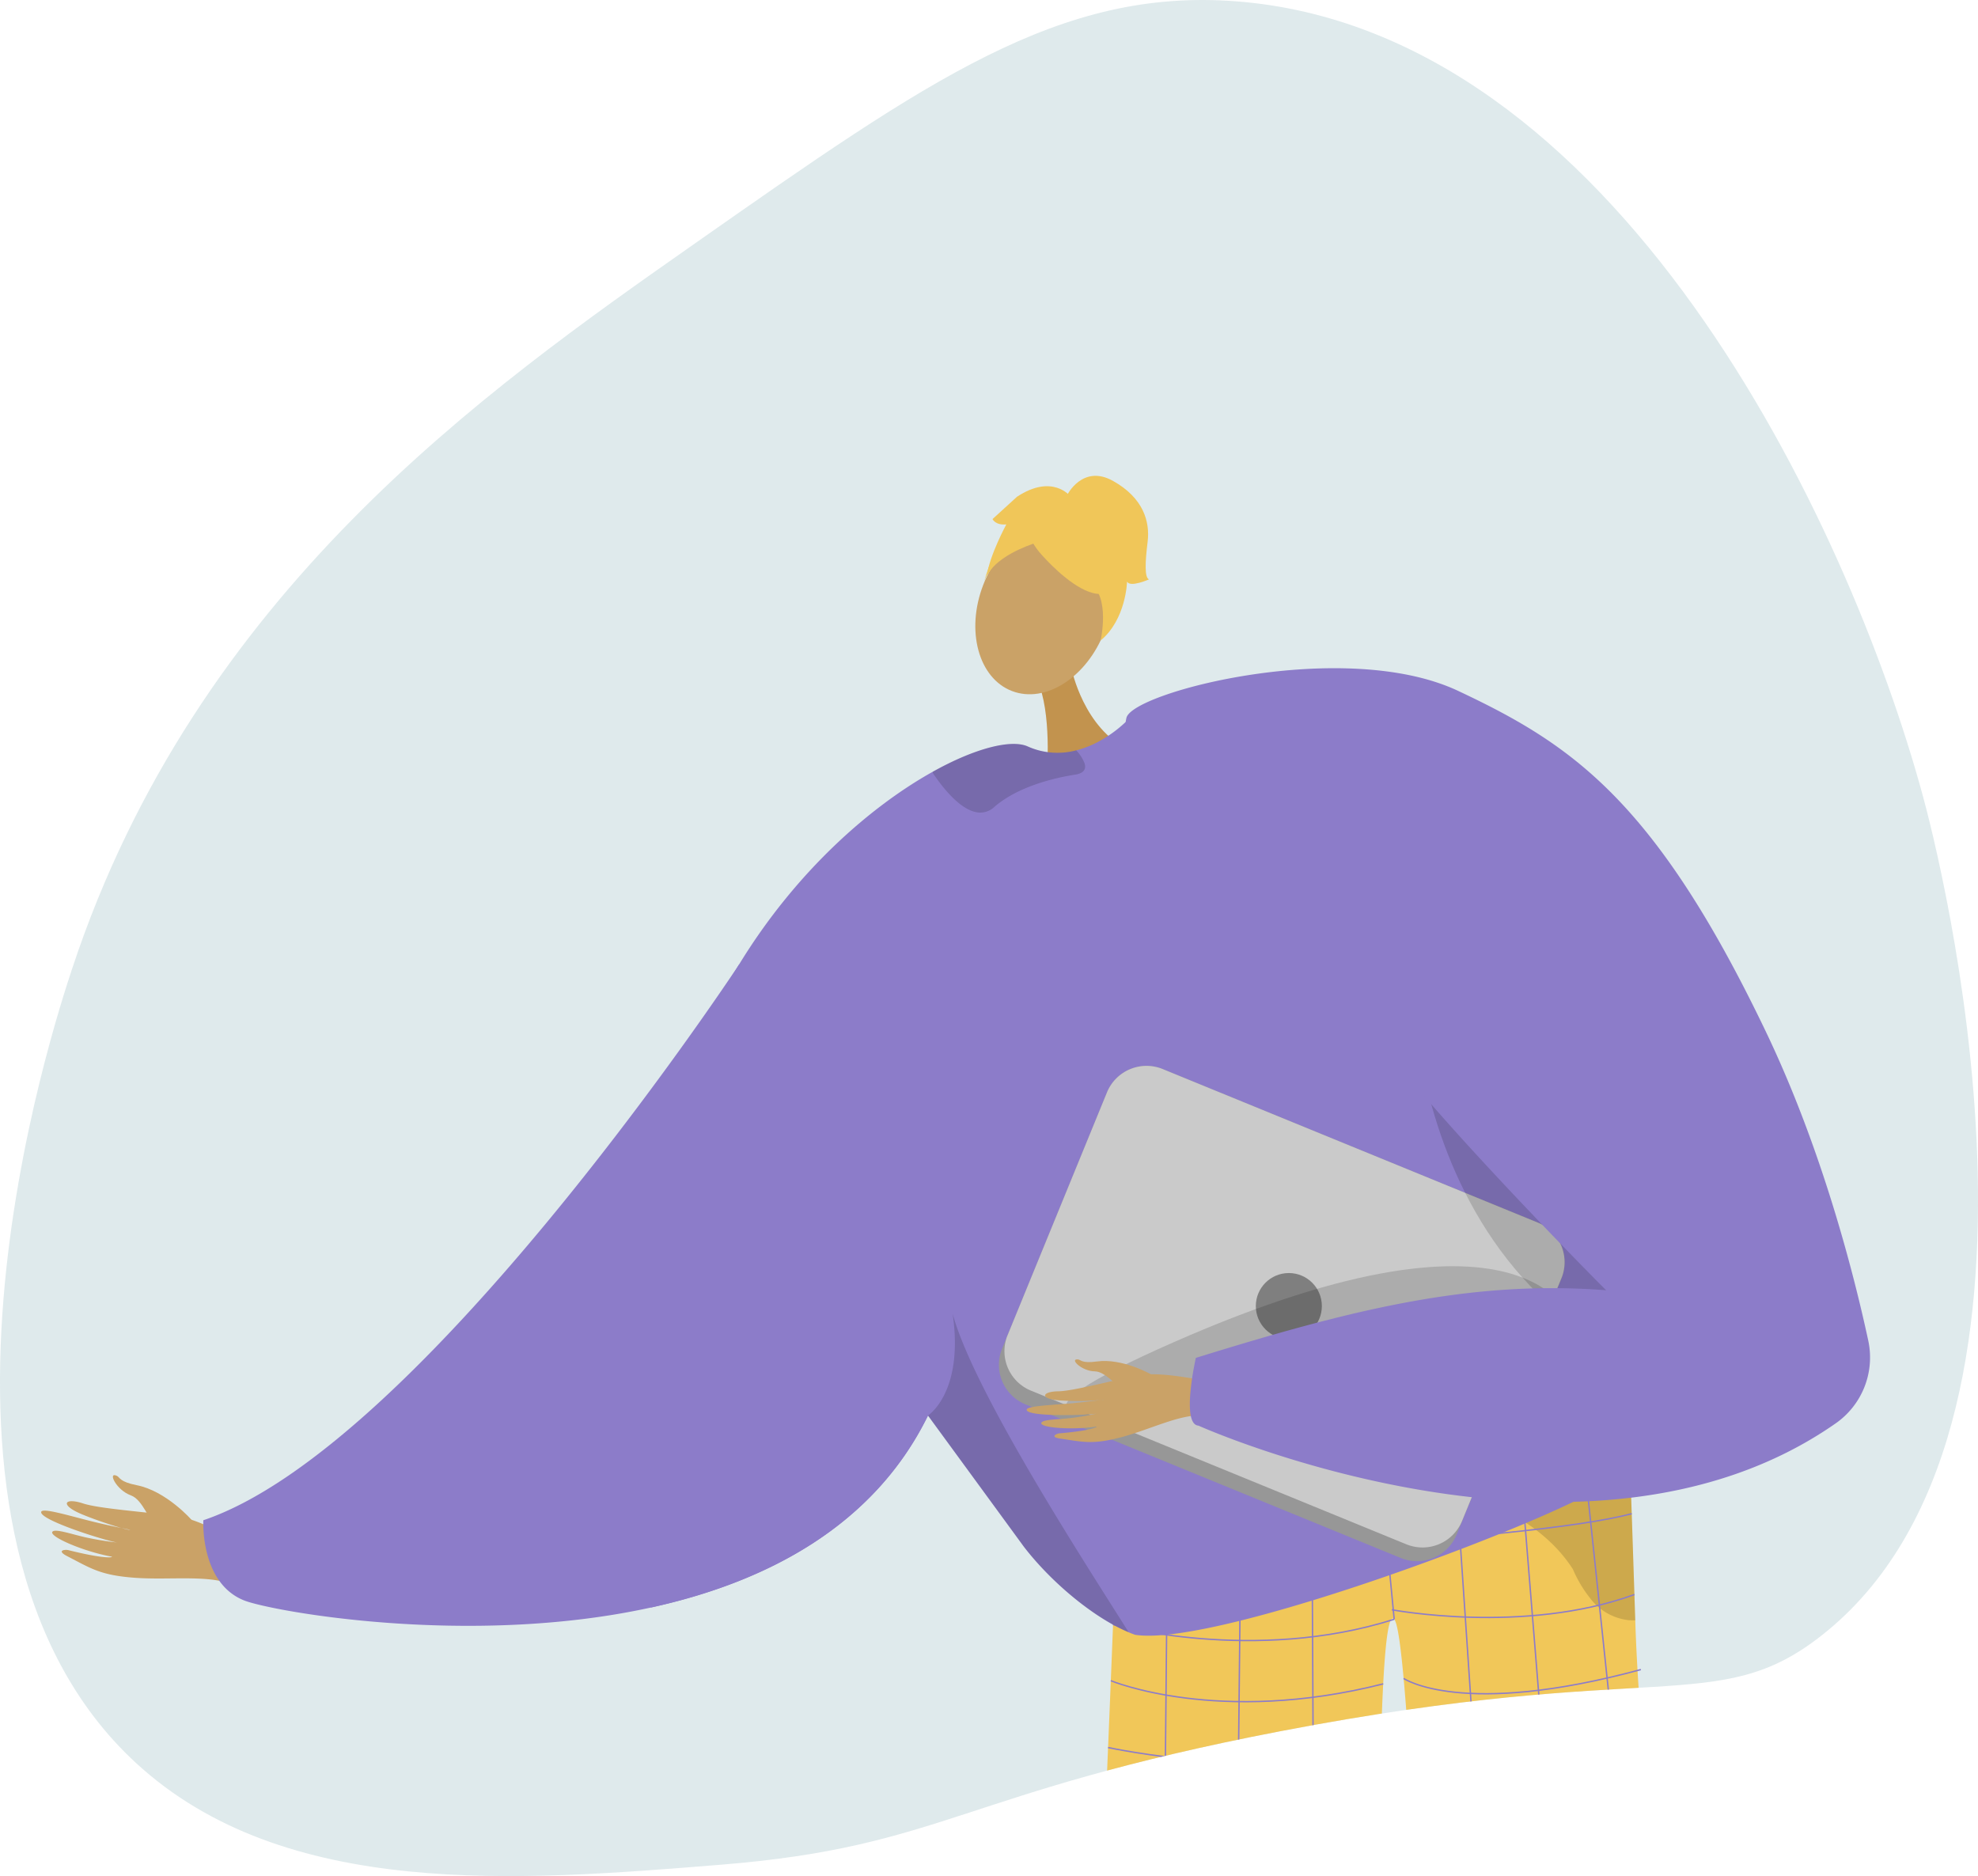 <svg xmlns="http://www.w3.org/2000/svg" xmlns:xlink="http://www.w3.org/1999/xlink" width="465" height="441.02" viewBox="0 0 465 441.02"><defs><style>.a,.k{fill:none;}.b{fill:#bed5d9;opacity:0.49;}.c{clip-path:url(#a);}.d,.f{fill:#caa267;}.d{fill-rule:evenodd;}.e{fill:#8c7cc9;}.g{fill:#5e5586;}.h{fill:#f1c759;}.i{opacity:0.3;}.j{opacity:0.5;}.k{stroke:#8c7cc9;stroke-miterlimit:10;stroke-width:0.325px;}.l{fill:#c2934e;}.m{opacity:0.15;}.n{fill:#f0c659;}.o{fill:#979797;}.p{fill:#cacaca;}.q{fill:#7f7f7f;}.r{fill:#5e5587;}</style><clipPath id="a"><path class="a" d="M-1175.259-9063.416c89.129,6.861,143.775,121.842,161.46,186.877,3.214,11.818,38.768,148.24-23.922,197.344-24.435,19.135-38.871,5.484-127.075,22.424-75.236,14.445-79.243,27.166-131.561,31.393-47.629,3.855-102.582,8.3-137.543-23.916-58.875-54.258-19.226-173.965-14.95-186.879,29.21-88.191,96.893-135.646,146.511-170.436C-1247.609-9044.977-1216.752-9066.611-1175.259-9063.416Z" transform="translate(1465.863 9063.727)"/></clipPath></defs><path class="b" d="M-1175.259-9063.416c89.129,6.861,143.775,121.842,161.46,186.877,3.214,11.818,38.768,148.24-23.922,197.344-24.435,19.135-38.871,5.484-127.075,22.424-75.236,14.445-79.243,27.166-131.561,31.393-47.629,3.855-102.582,8.3-137.543-23.916-58.875-54.258-19.226-173.965-14.95-186.879,29.21-88.191,96.893-135.646,146.511-170.436C-1247.609-9044.977-1216.752-9066.611-1175.259-9063.416Z" transform="translate(1465.863 9063.727)"/><g class="c"><g transform="translate(9.676 111.858)"><g transform="translate(0 234.916)"><path class="d" d="M-1329.9-8956.148s-5.925-6.758-12.836-8.113c-4.1-.81-3.964-1.849-4.657-2.187-2.3-1.123-.211,3.31,3.253,4.569,2.818,1.021,4.211,5.963,5.882,7.065s6.725,3.215,8.036,2.6S-1329.9-8956.148-1329.9-8956.148Z" transform="translate(1365.224 8966.629)"/><path class="d" d="M-1299.83-8951.33c-1.257-.482-14.418-9.118-21.708-10.092s-18.214-1.732-21.946-2.961c-4.389-1.444-5.582.273-.546,2.438,3.275,1.405,10.011,3.656,11.515,3.777.732.06-4.007-.777-9.143-2.06-5.461-1.371-11.372-3.168-11.686-2.2-.607,1.879,15.079,6.812,17.865,7.223a70.62,70.62,0,0,1-7.332-1.191c-3.3-.73-7.064-2.062-7.843-1.4-1.222,1.039,7.043,4.681,13.946,5.929.114.226-2.142.488-10.246-1.545-.815-.2-2.918.07-.282,1.422,5.553,2.85,7.728,4.485,15.921,5.079,7.986.575,16.882-.708,22.553,1.457Z" transform="translate(1353.361 8971.04)"/></g><path class="e" d="M-1389.411-8850.692c6.4,2.507,52.882,11.031,95.547,1.659,26.928-5.9,52.328-18.948,65.174-45.135,33.2-67.693-44.378-106.09-44.378-106.09a1.256,1.256,0,0,0-.118.185c-3.364,5.079-75.682,113.579-125.861,130.513C-1399.047-8869.561-1399.847-8854.788-1389.411-8850.692Z" transform="translate(1437.171 9115.078)"/><path class="f" d="M-1424.873-8922.67s-1.614,149.275,4.707,151.3c11.343,3.7,55.511,15.2,7.968,15.928-24.146,3.552-22.832-2.027-23.607-6.592-.632-3.728-11.314-136.275-13.2-146.491-.421-2.288-.675-3.672-.675-3.672Z" transform="translate(1788.141 9314.582)"/><path class="f" d="M-1371.626-8925.615s-10.678,148.332-17.053,150.177c-11.443,3.383-55.918,13.638-8.414,15.7,24.039,4.228,22.882-1.382,23.786-5.923.735-3.71,6.732-31.814,8.9-41.975.486-2.272,18.432-117.19,18.432-117.19Z" transform="translate(1632.39 9307.012)"/><path class="g" d="M-1361.935-8881.452c.529-2.1-14.66-3.631-16.575-2.1s-32.85,4.315-33.279,13.358,42.264,6.777,45.282,6.911S-1362.967-8877.322-1361.935-8881.452Z" transform="translate(1624.135 9413.59)"/><g transform="translate(245.052 224.383)"><path class="h" d="M-1440.64-8958.29a9.411,9.411,0,0,0,5.533,2c12.528-.826,66.618-4.548,95.775-8.751,10.286-1.484,17.465-3.03,18.621-4.532a.962.962,0,0,1,0,.12c.064,1.623.725,20.191,1.511,44.539,1.546,48.062,12.386,116.161,19.954,136.461,1.632,4.384-66.061,3.354-66.061,3.354-4.432-49.356-7.2-136.438-10.564-140.063-4.085-4.407-3.5,72.347-4.854,136.732-25.979,9.22-68.421,8.63-68.171,5.864C-1445.9-8815.423-1440.64-8958.29-1440.64-8958.29Z" transform="translate(1448.897 8969.578)"/><g class="i" transform="translate(57.768)"><path d="M-1422.725-8966.8c-.207,0-.411,0-.607,0C-1423.332-8966.792-1423.118-8966.8-1422.725-8966.8Z" transform="translate(1423.332 8976.73)"/><path class="j" d="M-1443.3-8959.646c16.2-.1,51.189-5.4,51.189-5.4,10.286-1.484,17.465-3.03,18.621-4.532a.962.962,0,0,1,0,.12c.064,1.623.725,20.191,1.511,44.539a12.434,12.434,0,0,1-1.707-.05,13.22,13.22,0,0,1-9.039-5.322,29.259,29.259,0,0,1-3.907-6.628C-1400.6-8958.723-1438.106-8959.629-1443.3-8959.646Z" transform="translate(1443.91 8969.578)"/></g><g transform="translate(18.178 4.206)"><line class="k" x1="1.715" y2="179.659" transform="translate(0 4.904)"/><line class="k" x1="1.853" y2="176.545" transform="translate(17.081 7.014)"/><line class="k" x2="0.89" y2="175.076" transform="translate(35.466 5.594)"/><line class="k" x2="3.46" y2="35.983" transform="translate(51.389 4.224)"/><line class="k" x2="11.994" y2="177.671" transform="translate(69.063 2.703)"/><line class="k" x2="14.476" y2="178.956" transform="translate(84.262 1.283)"/><line class="k" x2="18.914" y2="179.609" transform="translate(99.209)"/></g><path class="k" d="M-1443.07-8953.658s96.353-3.725,121.321-10.436" transform="translate(1450.617 8983.685)"/><path class="k" d="M-1361.345-8957.145c-32.921,10.492-66.089,1.235-66.089,1.235" transform="translate(1434.37 9001.558)"/><path class="k" d="M-1443.247-8955.2s31.036,5.9,57.032-3.572" transform="translate(1515.715 8997.373)"/><path class="k" d="M-1426.711-8953.1s25.286,10.589,64.032.749" transform="translate(1433.123 9011.949)"/><path class="k" d="M-1426.549-8948.7s38.643,8.26,64.1.107" transform="translate(1432.318 9023.27)"/><path class="k" d="M-1426.436-8944.324s20.472,13.382,64.354,2.815" transform="translate(1431.544 9034.518)"/><path class="k" d="M-1426.374-8938.8s30.558,12.761,64.914-.69" transform="translate(1430.7 9046.961)"/><path class="k" d="M-1426.31-8934.682s21.974,12.917,65.436.579" transform="translate(1429.886 9059.312)"/><path class="k" d="M-1426.263-8927.947s29.871,12.486,66.078-2.789" transform="translate(1429.028 9069.457)"/><path class="k" d="M-1426.209-8925.185s18.26,14.766,66.564-1.5" transform="translate(1428.296 9079.88)"/><path class="k" d="M-1426.147-8920.627s28.507,12.018,67.193-2.01" transform="translate(1427.384 9090.288)"/><path class="k" d="M-1443.672-8951.751s13.561,9.366,55.775-2.081" transform="translate(1518.916 9010.068)"/><path class="k" d="M-1443.743-8946.747s18.479,6.751,54.343-2.923" transform="translate(1520.672 9020.771)"/><path class="k" d="M-1444.122-8940.536s28.139,5.9,55.061-4.733" transform="translate(1521.687 9032.094)"/><path class="k" d="M-1444.619-8936.412s27.686,9.558,55.986-4.816" transform="translate(1523.034 9042.484)"/><path class="k" d="M-1445.208-8931.875s26.15,6.721,57.168-4.918" transform="translate(1524.545 9053.884)"/><path class="k" d="M-1445.856-8927.5s22.221,7.756,58.579-5.041" transform="translate(1526.096 9064.814)"/><path class="k" d="M-1446.577-8924.643s26.532,10.907,59.993-3.76" transform="translate(1527.978 9075.462)"/><path class="k" d="M-1447.5-8919.266s29.739,7.313,62.429-4.643" transform="translate(1529.739 9087.022)"/></g><path class="l" d="M-1401.792-9018.4s2.836,13.929,13.443,18.935-19.283,5.757-19.283,5.757,1.264-14.533-2.3-22.262S-1401.792-9018.4-1401.792-9018.4Z" transform="translate(1644.048 9063.864)"/><ellipse class="f" cx="15.268" cy="20.831" rx="15.268" ry="20.831" transform="translate(242.462 56.076) rotate(-158.921)"/><path class="e" d="M-1440.358-8804.722c26.928-5.9,52.328-18.947,65.174-45.135.05.067.093.13.14.2.139.175.278.363.417.568a.538.538,0,0,1,.093.129c3.7,5.058,21.861,29.887,21.861,29.9,6.589,8.581,16.653,16.828,24.646,20.142.521.232,1.053.433,1.539.6,19.589,3.067,101.161-27.937,110.882-35.682,4.382-3.491,6.1-19.852,6.446-37.6.44-21.631-1.125-45.343-2.271-50.345-1.95-8.38-40.464-101.144-100.9-95.277a61.9,61.9,0,0,0-15.725,3.687s-.453.474-1.254,1.182a29.379,29.379,0,0,1-5.46,3.885,23,23,0,0,1-5.579,2.24,17.09,17.09,0,0,1-11.4-.928c-3.782-1.7-12.175.289-22.372,5.985-14.161,7.9-31.822,22.959-45.446,45.228a1.256,1.256,0,0,0-.118.185,145.652,145.652,0,0,0-19.529,53.61A345.775,345.775,0,0,0-1440.358-8804.722Z" transform="translate(1583.666 9070.766)"/><path class="m" d="M-1409.953-8953.295c.046.07.1.129.146.2.136.176.279.365.411.568a.737.737,0,0,1,.1.129c3.7,5.053,21.854,29.893,21.857,29.9,6.589,8.572,16.654,16.823,24.65,20.138-9.09-14.51-36.386-56.284-41.379-74.909C-1401.457-8958.69-1409.957-8953.306-1409.953-8953.295Z" transform="translate(1618.439 9174.196)"/><path class="m" d="M-1371.376-9010.265c.44,1.309,0,2.387-2.211,2.728-6.893,1.082-14.314,3.5-19,7.611a4.818,4.818,0,0,1-4.526,1.147c-4.085-1-8.053-6.422-9.71-8.852a1.934,1.934,0,0,1-.264-.566c10.2-5.692,18.586-7.679,22.371-5.974a17.071,17.071,0,0,0,11.4.916A9.436,9.436,0,0,1-1371.376-9010.265Z" transform="translate(1616.643 9077.784)"/><g transform="translate(221.46)"><g transform="translate(0 4.063)"><path class="n" d="M-1406.87-9017.756s19.393,23.184,20.536-1.6C-1385.545-9036.5-1419.917-9034.029-1406.87-9017.756Z" transform="translate(1420.063 9031.624)"/><path class="n" d="M-1391.151-9021.271s-16.953,2.869-18.789,11.6c0,0,6.411-25.7,20.368-21.028s18.761,8.047,7.547,33.511C-1382.025-8997.19-1378.061-9019.355-1391.151-9021.271Z" transform="translate(1409.94 9031.269)"/></g><path class="n" d="M-1411.3-9027.84s3.639-7.378,10.8-3.377,8.736,9.584,8.15,14.331-.753,8.4.329,8.824c0,0-4.5,2-5.165.5,0,0-.189,8.866-6.221,13.877,0,0,2.389-10.382-2.6-13.55S-1411.3-9027.84-1411.3-9027.84Z" transform="translate(1431.004 9032.406)"/><path class="n" d="M-1386.558-9029.4s-4.16-5.333-12.489.157l-5.75,5.244s.664,1.5,3.246,1.248c0,0-3.925,7.244-4.55,11.947l8.214-11.779Z" transform="translate(1406.987 9034.166)"/></g><g transform="translate(225.15 138.71)"><path class="o" d="M-1432.4-8914l88.239,36.119a10.063,10.063,0,0,0,13.111-5.494l24.646-60.228a3.393,3.393,0,0,0,.153-.437,10.025,10.025,0,0,0-5.654-12.667l-88.239-36.115a10.047,10.047,0,0,0-13.1,5.5l-23.507,57.428-1.146,2.793A10.041,10.041,0,0,0-1432.4-8914Z" transform="translate(1438.652 8993.567)"/><path class="p" d="M-1432.406-8917.222l88.236,36.115a10.04,10.04,0,0,0,13.1-5.5l23.51-57.433a10.025,10.025,0,0,0-5.654-12.667l-88.239-36.115a10.047,10.047,0,0,0-13.1,5.5l-23.507,57.428A10.02,10.02,0,0,0-1432.406-8917.222Z" transform="translate(1439.956 8993.567)"/><circle class="q" cx="7.761" cy="7.761" r="7.761" transform="translate(60.401 48.696)"/></g><path class="m" d="M-1319.868-8966.573s-8.461-33.611-94.043,4.042,72.979,1.205,72.979,1.205Z" transform="translate(1680.182 9166.185)"/><path class="m" d="M-1452.665-9000.258s-3.006,90.758,84.136,102.9l1.868.572-6.189-19.283s-51.185-39.636-51.711-40.891S-1452.665-9000.258-1452.665-9000.258Z" transform="translate(1774.893 9115.073)"/><g transform="translate(231.678 45.225)"><g transform="translate(0 162.476)"><path class="d" d="M-1369.7-8970.859c-1.161-.039-14.264-3.377-20.457-2.135s-15.286,3.683-18.661,3.726c-3.971.054-4.461,1.784.236,2.137a62.523,62.523,0,0,0,10.414-.15c.607-.153-3.475.488-8.007.88-4.821.411-10.125.607-10.108,1.48.029,1.7,14.154,1.315,16.533.883a60.954,60.954,0,0,1-6.293,1.076c-2.886.329-6.314.3-6.761,1.052-.707,1.187,7.028,1.834,12.986.917.157.157-1.608,1-8.757,1.612-.718.058-2.351.871.171,1.231,5.307.764,7.532,1.484,14.354-.321,6.65-1.763,13.518-5.292,18.732-5.113Z" transform="translate(1416.285 8976.77)"/><path class="d" d="M-1393.882-8970.749s-6.7-3.835-12.693-3.009c-3.564.491-3.739-.387-4.4-.476-2.182-.271.753,2.753,3.917,2.8,2.576.043,5.09,3.669,6.758,4.1s6.361.729,7.253-.136S-1393.882-8970.749-1393.882-8970.749Z" transform="translate(1423.086 8974.251)"/></g><path class="e" d="M-1380.51-9014.411c26.525,12.482,46.2,25.552,72.318,80.074,13.25,27.661,20.725,57.054,24.1,72.717a18.883,18.883,0,0,1-7.736,19.44c-59.125,41.211-149.739.488-149.739.488-4.171-.275-.611-15.926-.611-15.926,36.146-11.2,64.257-18.384,96.468-15.9-.168-.026-44.268-44.666-52.464-58.166-21.479-35.407-64.361-58.8-60.325-76.389C-1457.1-9014.153-1407.263-9027-1380.51-9014.411Z" transform="translate(1481.953 9019.744)"/></g><path class="r" d="M-1450.19-8880.464c-.468-2.113,17.972-.969,19.843.622s28.99,6.519,29.165,15.573-42.44,5.582-45.458,5.632S-1449.271-8876.311-1450.19-8880.464Z" transform="translate(1800.561 9420.145)"/></g></g></svg>